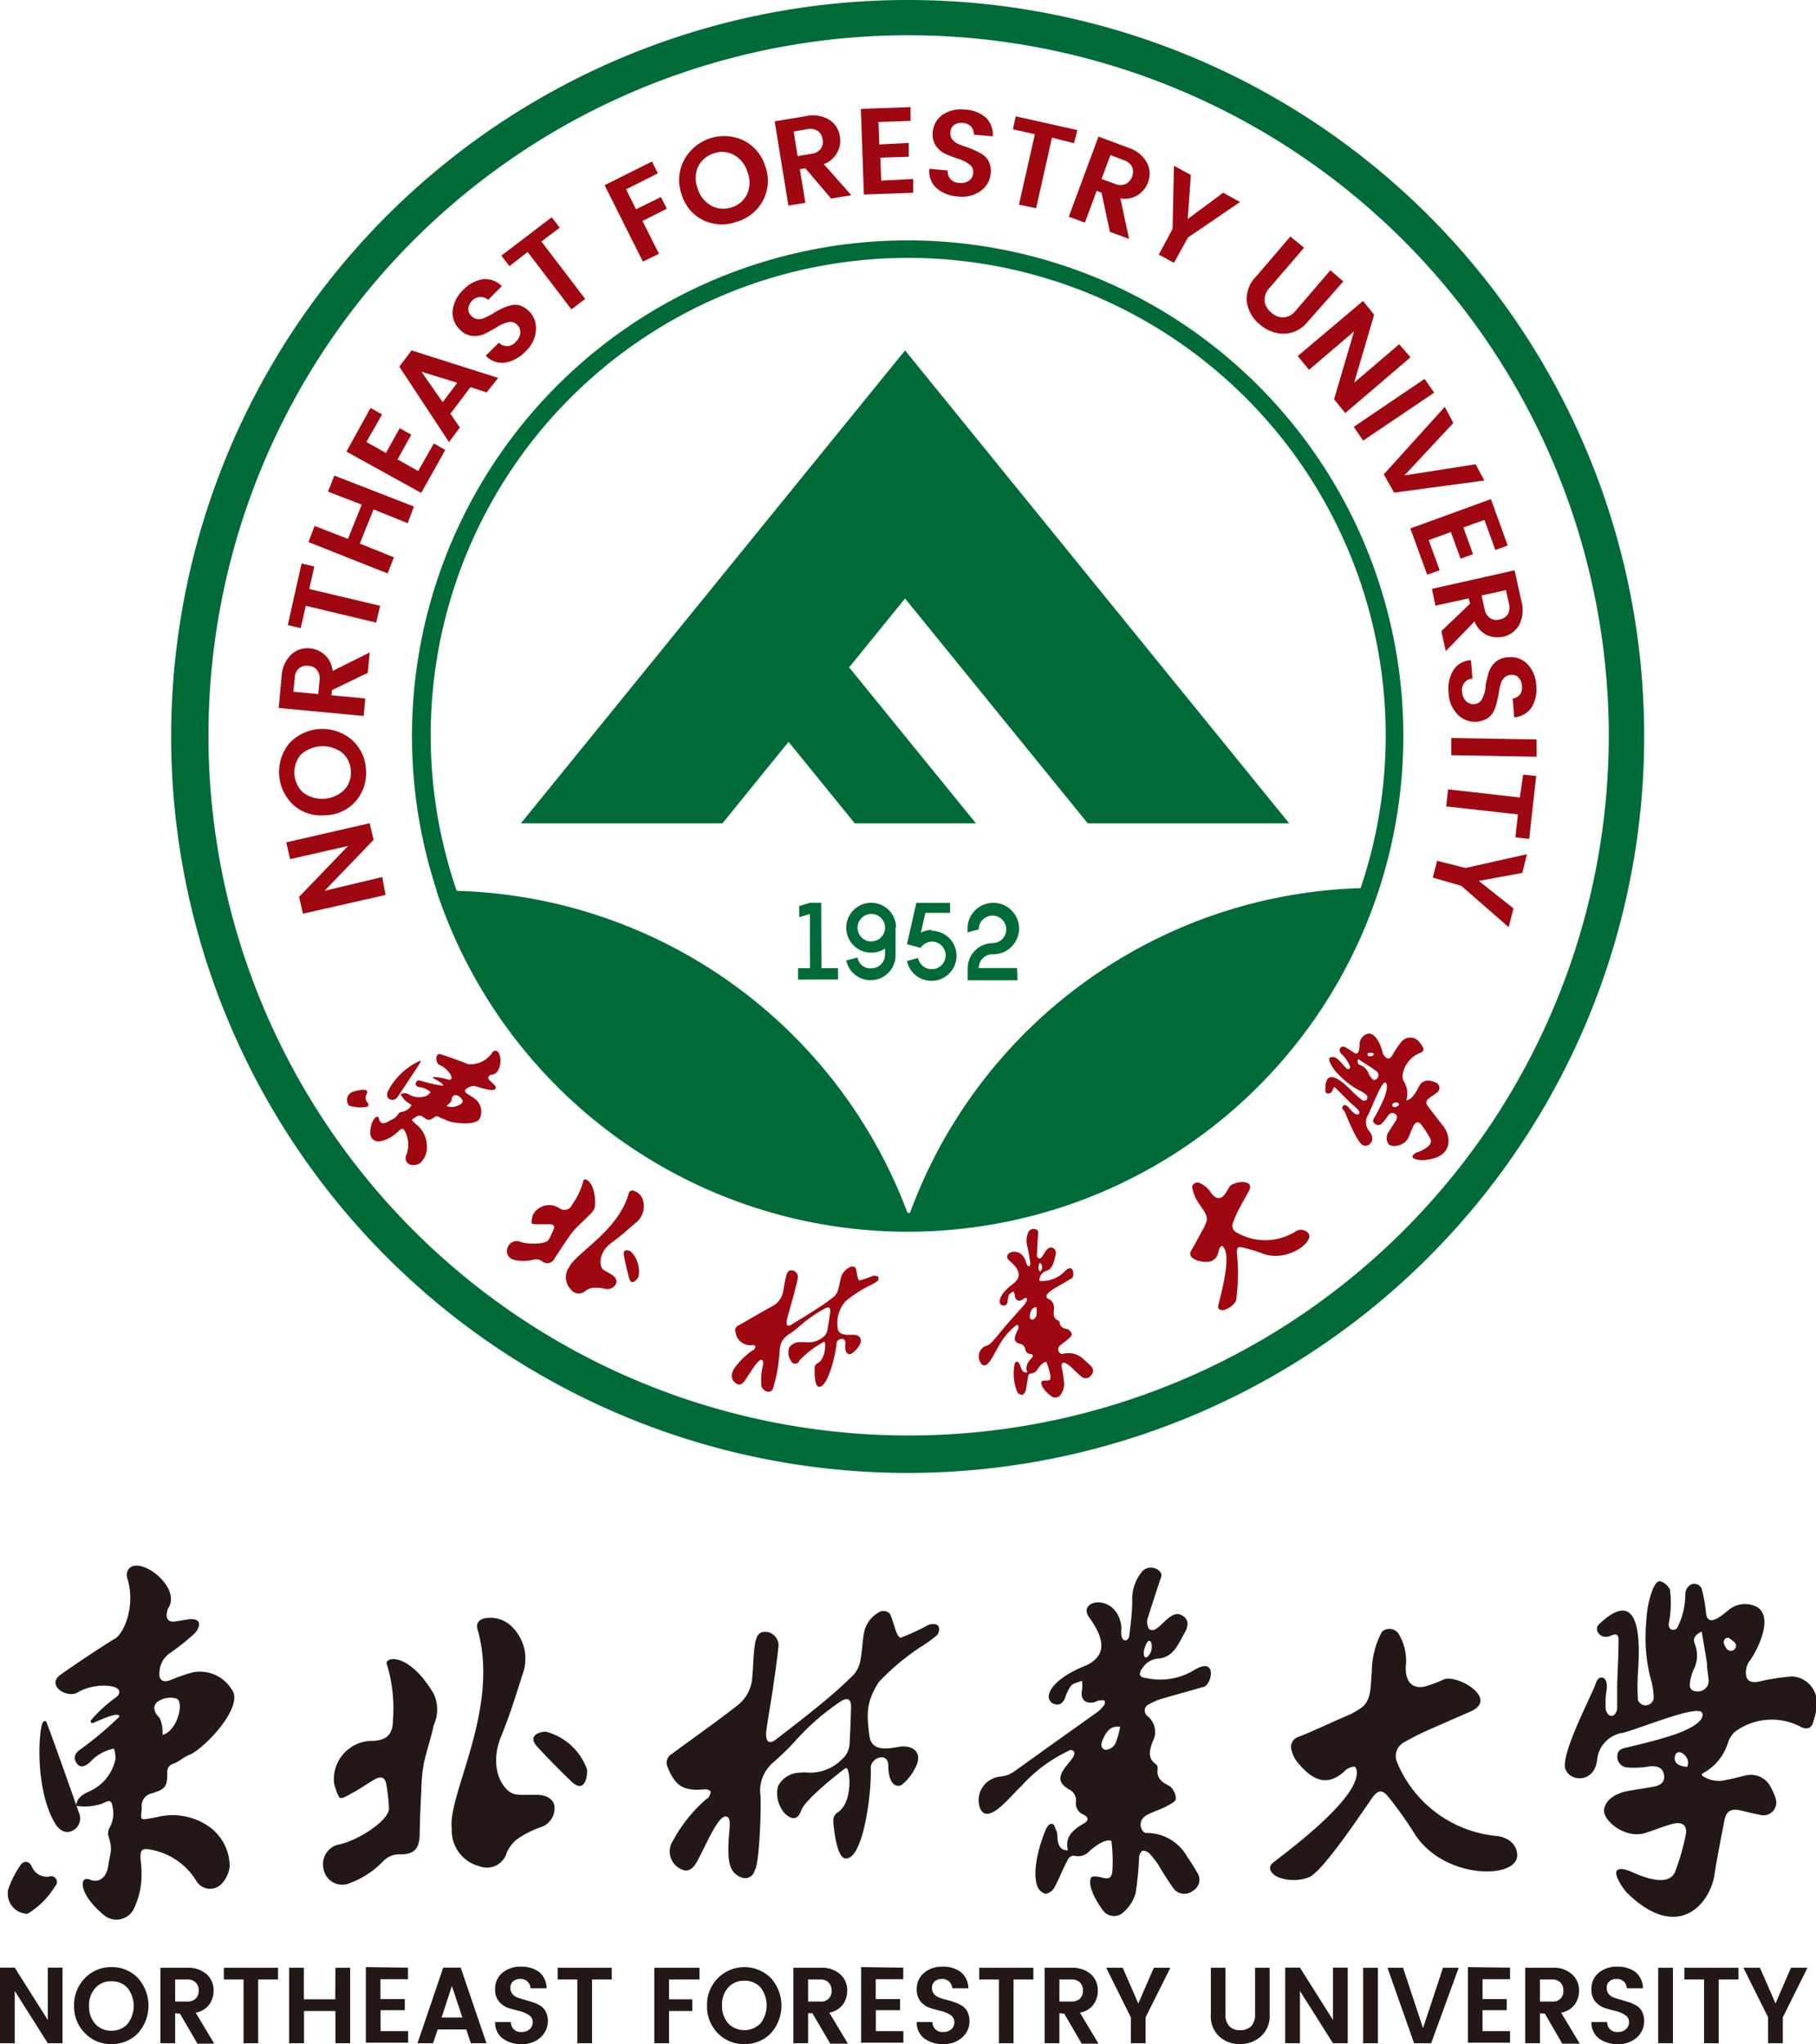 <svg xmlns="http://www.w3.org/2000/svg" viewBox="0 0 131.89 148.46"><defs><style>.cls-1{fill:#9f0810;}.cls-2{fill:#006b38;}.cls-3{fill:#231815;}</style></defs><g id="图层_2" data-name="图层 2"><g id="图层_1-2" data-name="图层 1"><path class="cls-1" d="M30.55,77.12c-.13.23-1.48,2.27-1.67,2.54a.44.44,0,0,1-.61.16c-.16-.09-.2-.32-.1-.56a4.9,4.9,0,0,1,2.32-2.21C30.54,77.05,30.56,77.08,30.55,77.12Z"/><path class="cls-1" d="M25.35,80.3a.63.63,0,0,1,.27-1,2.76,2.76,0,0,1,.81-.15c.2,0,.29.11.21.3a.52.52,0,0,0,.06.64.18.18,0,0,1-.1.31A2.74,2.74,0,0,1,25.35,80.3Z"/><path class="cls-1" d="M34.88,81.14a1.17,1.17,0,0,0-.31-1.27,6.74,6.74,0,0,0-.62-.42c-.22-.14-.24-.29,0-.42a.77.77,0,0,1,.71-.1,6.29,6.29,0,0,0,1,.24c.09,0,.59,0,.21-.41l-.29-.27c-.16-.15-.15-.29,0-.39s.13,0,.32-.1c.64-.29.55-1.85,0-1.67a.29.29,0,0,0-.15.12,1.9,1.9,0,0,1-1.76.84c-.28-.13-1.6-.61-2-.72s-.38.66-.05.79c.64.26,1.17,1.13.64,1.06a4.43,4.43,0,0,0-1.08-.2c-.06,0-.08.08,0,.11.29.15.8.44.66.53a12.36,12.36,0,0,1-1.56-.35c-.16-.06-.34-.06-.4.14s.13.3.28.31a1.38,1.38,0,0,1,.79.37,1.25,1.25,0,0,1-.23.23,1.46,1.46,0,0,1-1.36-.08.57.57,0,0,0-.58,0,1.68,1.68,0,0,0,.56.63c.15.08.29.13.15.28a1,1,0,0,1-.59.36.39.39,0,0,0-.26.11c-.28.41-.34.35-.75.59s-.61.13-.69-.21-.58,0-.63,1a.6.6,0,0,0,.71.65,2.34,2.34,0,0,0,.88-.36,4.34,4.34,0,0,0,.54-.44c.21-.17.28-.14.41.12a2.1,2.1,0,0,1,.07,1.7.5.5,0,0,0,.38.7.9.9,0,0,0,.61-.12A1.52,1.52,0,0,0,31,83.18a2,2,0,0,0-.75-1.5c-.43-.39-.41-.32-.07-.54l0,0a.41.41,0,0,1,.56,0c.37.26.46.25.81,0a.26.26,0,0,1,.35,0c.16.1.37.13.53.23C32.87,81.59,34.73,81.82,34.88,81.14Zm-2.47-.84c.1,0,.38-.3.39-.4,0-.29.18-.44.45-.32a.7.7,0,0,1,.35.37C33.7,80.2,32.81,80.59,32.41,80.3Z"/><path class="cls-1" d="M38.69,88.27a1.33,1.33,0,0,1,1.93-.52.61.61,0,0,0,.94-.27,5.38,5.38,0,0,0,.81-1.71c0-.3.87-.06.85,1.69,0,.46-.3.66-.55.92s-.68.63-1,1a7.4,7.4,0,0,0-.53.72c-.29.42-.57.85-.85,1.28a.59.59,0,0,1-.94.21.75.75,0,0,0-.6-.1,3,3,0,0,1-1.47,0,.65.65,0,0,1-.42-.86.7.7,0,0,1,.84-.47c.63.26,2,.22,2.16-.14a7.12,7.12,0,0,0,.35-.74q.13-.34-.24-.36c-.31,0-.61,0-.92,0-.15,0-.4,0-.44-.08S38.69,88.29,38.69,88.27Z"/><path class="cls-1" d="M44.17,92.42l.27.17c.28.18.4.43.3.65a.69.69,0,0,1-.77.37,3.25,3.25,0,0,0-.87-.08,1.32,1.32,0,0,0-.58.22.7.7,0,0,1-1.06-.1,1.25,1.25,0,0,1-.14-1.59c.49-1.07,3.55-2.62,4.33-5.34.05-.26.27-.31.51-.18a1,1,0,0,1,.56.72,1.54,1.54,0,0,1-.57,1.57c-.56.48-1.12,1-1.72,1.41-1,.74-.94,1.77-.58,2A3.37,3.37,0,0,0,44.17,92.42Z"/><path class="cls-1" d="M45.68,92.8c-.14-.54-.27-1.08-.37-1.62s.41-.35.51-.28a2.06,2.06,0,0,1,.55,1.84C46.33,92.83,45.86,93.51,45.68,92.8Z"/><path class="cls-1" d="M56.14,100.85a.35.35,0,0,1-.46.21.64.64,0,0,1-.37-.35,4.12,4.12,0,0,1,.12-1.62c0-.1,0-.28-.1-.32-.27-.09-.84.94-1.13,1.34-.05.07-.29.55-.62.43-.17-.06-.71-.42-.26-1.14a5.34,5.34,0,0,1,1.35-1.33s.09,0,.11-.08.11-.15.09-.2a.26.26,0,0,0-.2-.1,1.08,1.08,0,0,1-1.25-.94.37.37,0,0,1,.21-.48c.86-.49,1.73-1,2.58-1.47a1.46,1.46,0,0,0,.65-.92c.08-.4.13-.81.24-1.21s.27-.44.5-.39a.49.49,0,0,1,.33.61c-.11.51-.24,1-.38,1.51s-.29,1-.42,1.53c0,.1,0,.27.06.33s.23,0,.33-.08c.59-.36,1.19-.72,1.77-1.1a12.87,12.87,0,0,0,1.28-.91,1,1,0,0,0,.3-.5c.09-.3.14-.62.22-.93a1.15,1.15,0,0,1,.6-.68.36.36,0,0,1,.43,0c.11.16.13.88.3.94a7.65,7.65,0,0,0,1-.34c.11,0,.31,0,.37.08a.31.31,0,0,1-.09.33,4.64,4.64,0,0,1-.66.36,9,9,0,0,0-1.63,1.08,2.35,2.35,0,0,0-.57,1.91c0,.67.92.5,1.17.53.45,0,.64.35.42.73a1.89,1.89,0,0,1-.61.65c-.1.07-.53.08-.42-.8,0-.46-.61-.29-.64,0-.07.93-.69,3.39-1.33,3.18-.27-.09-.28-1-.26-1.42a.4.4,0,0,1,.18-.27c.54-.23.64-1.25.55-1.54a.07.07,0,0,0-.1,0,6.82,6.82,0,0,0-1.74,1.33.32.32,0,0,1-.59.07,1.12,1.12,0,0,1-.16-1,.93.93,0,0,1,.85-.4,2,2,0,0,1,.34,0,1.67,1.67,0,0,0,1.27-.36.79.79,0,0,0,.32-.51c.08-.45.15-.9.21-1.36,0-.27-.09-.35-.35-.23a9,9,0,0,0-1.84,1.27,8.47,8.47,0,0,1-.84.64,1.36,1.36,0,0,0-.64,1.08A11.84,11.84,0,0,1,56.14,100.85Z"/><path class="cls-1" d="M77.31,92.36a2.32,2.32,0,0,1-1.55.68c-.08,0-.21,0-.24,0a.28.28,0,0,1,0-.25.69.69,0,0,1,.46-.48c.52-.18.56-.7.68-1.14.06-.21,0-.45-.21-.54s-.39.08-.51.25-.18.3-.29.43-.26.13-.33-.06a.49.49,0,0,1,0-.21c0-.52.06-1,.08-1.56,0-.24-.52-.35-.71,0a1.54,1.54,0,0,0-.07,1.08c.1.41.15.82.21,1.23,0,0,0,.18-.12.18s-.2-.33-.23-.42c-.44-1.13-1.79-.52-1.18,0s1.06,1.13.23,1.73c-.25.18-.9.73-.92,1.22a.27.27,0,0,0,.27.32c.19,0,.27-.12.3-.28a1.53,1.53,0,0,1,.1-.49c.06-.12.22-.18.33-.27a1.39,1.39,0,0,1,.1.33.33.33,0,0,0,.53.29c.06,0,.1-.09.16-.11a.26.26,0,0,1,.17,0,.17.17,0,0,1,0,.16,1,1,0,0,1-.16.29L73.1,96.22c-.33.39-.65.79-1,1.19s-.46.27-.68.44A.84.84,0,0,0,71.23,99c.42.63.94-.64,1.21-1.07a5.22,5.22,0,0,1,1.35-1.67.11.11,0,0,1,.18.09.21.21,0,0,1,0,.11c-.06.16-.15.31-.2.46-.15.38-.06.58.33.69a.45.45,0,0,1,.36.38.4.4,0,0,0,.35.35c.22,0,.26.15.09.32s-.51.61-.28,1a.33.33,0,0,1-.42-.2c-.06-.12-.08-.25-.15-.37s-.12-.2-.22-.19-.14.14-.15.22a3.47,3.47,0,0,0,.21,2,.41.41,0,0,0,.34.18c.1,0,.23-.17.26-.29.08-.36.12-.73.19-1.09a.24.24,0,0,1,.17-.17.55.55,0,0,0,.5-.3c.39-.58.64-.54.65-.52a5.08,5.08,0,0,1,.29,1c0,.3,0,.34-.35.34-.1,0-.28,0-.3.1-.09.32.42.82.66,1a.49.49,0,0,0,.76-.11,1.4,1.4,0,0,0,.23-.73,11,11,0,0,0-.19-1.26c0-.08,0-.22.05-.26a.28.28,0,0,1,.26,0,2.53,2.53,0,0,1,.42.31,9.6,9.6,0,0,0,.74.69.47.47,0,0,0,.67-.12.45.45,0,0,0,0-.66c-.15-.16-.31-.3-.47-.44a1.6,1.6,0,0,0-1.65-.44.36.36,0,0,1-.1-.65c.17-.16.37-.28.54-.43s.3-.27.28-.37a.53.53,0,0,0-.34-.37c-.32-.06-.51-.17-.55-.5a.14.14,0,0,0-.1-.12c-.35-.15-.34-.43-.31-.73s0-.67-.4-.84c-.17-.08-.2-.27,0-.43a2,2,0,0,1,.35-.28l1.32-.77C78.08,92.77,78,91.61,77.31,92.36Zm-1.64-.21c-.1.35-.26.15-.24-.11C75.46,91.44,75.74,91.87,75.67,92.15Zm-.4,3.41a.45.45,0,0,1-.28.29c-.19,0-.22-.15-.19-.32.06-.41.19-.57.48-.59A3.2,3.2,0,0,1,75.27,95.56Z"/><path class="cls-1" d="M91.77,91.07a12.41,12.41,0,0,0-1.5-.46c-.34-.09-.46,0-.44.37a14,14,0,0,1-.06,3.5,1.52,1.52,0,0,1-.82.65c-.24.07-.5,0-.48-.25s1-3.44.42-4.25c0-.06-.12-.12-.16-.14s-.24.27-.22.35c-.16.88-.82.9-1.54.72a1.14,1.14,0,0,1-.34-.19.36.36,0,0,1-.12-.53c.31-.53.64-1.17.94-1.7a2.87,2.87,0,0,0,.15-.37c.19-.47-.24-.9-.44-1.24a3,3,0,0,1-.58-1.32.39.39,0,0,1,.54-.29,1.85,1.85,0,0,1,.84.72c.26.38.63.53.94.17a4.07,4.07,0,0,0,.38-.6c.24-.42,1.94-.64,1.41.32-.21.38-.51.91-.71,1.29a8.33,8.33,0,0,0-.44,1,.55.55,0,0,0,.21.66,4.15,4.15,0,0,0,4.28,0,.71.71,0,0,1,1,.1C95.48,90.18,93.52,91.68,91.77,91.07Z"/><path class="cls-1" d="M101.72,75.74a6.48,6.48,0,0,0-.61.93c-.13.21-.29.27-.46.13a.74.74,0,0,1-.23-.33c-.08-.45-.54-1.6-1.15-1.37a.82.82,0,0,0-.53.68c0,.19,0,1-.43.66a5,5,0,0,0-.65-.4.26.26,0,0,0-.36.17.35.35,0,0,0,.1.31,2.56,2.56,0,0,1,.64.92c.06.11-.08.32-.27.14S97.3,77,97,76.82a.48.48,0,0,0-.42,0c-.21.16.37,1,.6,1.18a5.63,5.63,0,0,0,1.49,1.17,2.3,2.3,0,0,1,.54.33.26.26,0,0,1,0,.41.29.29,0,0,1-.27,0,6.39,6.39,0,0,1-.68-.59c-.45-.46-2.09-2.16-2-.07,0,.22.42.25.52-.06s.15-.24.29-.1l1,1a6.77,6.77,0,0,1,.56.51c.06.06.14.21.07.3a.24.24,0,0,1-.28,0,2.34,2.34,0,0,1-.45-.44c-.11-.13-.33-.31-.44-.12s0,.25.1.35c.3.66.95,2.35,1.39,2.5s.92-.42.45-1a1,1,0,0,1-.1-1.23c.32-.65,1-2.48,1.25-2.33s0,.87-.09,1.12c-.21.48-.46,1-.71,1.41-.08.15-.17.28,0,.42a.35.35,0,0,0,.49.06,2.75,2.75,0,0,0,.46-.56c.15-.22.32-.3.51-.2s.23.27.1.5-.34.51-.49.78a.78.78,0,0,0-.05.93c.24.29,1.17.15,1.45-.47.12-.28.23-.57.36-.84s.36-.37.57-.1a7.89,7.89,0,0,1,.65,1c.08.16.21.56-.89,1-.1,0-.4.17-.4.34s.57.26.79.24c2.29-.16,2-1.78,1.43-2.5-.37-.45-.71-.92-1.07-1.38-.22-.29-.18-.45.13-.67.16-.12.33-.22.49-.35a.41.41,0,0,0-.07-.73,1.79,1.79,0,0,0-.39-.13.71.71,0,0,0-.82.39c-.1.17-.18.35-.29.51s-.32.47-.62.51c0,0-.07,0,0-.07a1.68,1.68,0,0,0-.19-1.27.79.79,0,0,1-.11-.41,2,2,0,0,1,1.27-1.68c.25-.09.32-.24.18-.47a2,2,0,0,0-.3-.41A.84.84,0,0,0,101.72,75.74Zm-.1,4.49c-.17.16-.35.26-.49.1S101.48,79.89,101.62,80.23ZM100,78.34a.22.22,0,0,1-.36,0,1.67,1.67,0,0,1-.25-.38,1,1,0,0,0-.59-.6c-.2-.07-.24-.19-.16-.44l.87.56c.14.09.28.2.41.3A.34.34,0,0,1,100,78.34Zm-.24-1.77a.16.16,0,0,1-.19.13.5.5,0,0,1-.19,0,.14.14,0,0,1,0-.23l.22,0a.16.16,0,0,1,.19.17Z"/><path class="cls-2" d="M119.41,53.25A53.49,53.49,0,1,1,65.75,0,53.46,53.46,0,0,1,119.41,53.25ZM65.76,2.56a50.85,50.85,0,1,0,51.08,50.69A50.9,50.9,0,0,0,65.76,2.56Z"/><path class="cls-2" d="M101.92,53.3A36,36,0,1,1,65.81,17.46,36,36,0,0,1,101.92,53.3ZM65.81,18.73A34.68,34.68,0,1,0,100.64,53.3,34.7,34.7,0,0,0,65.81,18.73Z"/><path class="cls-2" d="M66,89.36a36,36,0,0,0,34.14-24.87h-.34A36,36,0,0,0,66,88.34,36,36,0,0,0,32,64.69H31.7A36,36,0,0,0,66,89.36Z"/><path class="cls-2" d="M65.08,67.38h0a1.81,1.81,0,1,0-1.8,1.81,1.75,1.75,0,0,0,1-.3v.44a1,1,0,0,1-1,1,.94.94,0,0,1-1-.79l-.82.22a1.81,1.81,0,0,0,3.58-.41v-2Zm-1.8,1a1,1,0,1,1,1-1A1,1,0,0,1,63.28,68.37Z"/><path class="cls-2" d="M67.66,67.54a1.74,1.74,0,0,0-.78.2l.33-1.44H69v-.72H66.55l-.68,3,1,.26a1,1,0,0,1,.81-.45,1,1,0,0,1,1,1,1,1,0,0,1-1,1,1,1,0,0,1-1-.81l-.81.22a1.82,1.82,0,1,0,1.79-2.2Z"/><path class="cls-2" d="M73.87,70.31H71.08a1,1,0,0,1,1-1h0a1.87,1.87,0,1,0-1.81-1.86,1.24,1.24,0,0,0,0,.27l.81-.22v0a1,1,0,1,1,1,1h0a1.83,1.83,0,0,0-1.8,1.87h0v.83h3.62Z"/><polygon class="cls-2" points="59.66 70.32 59.64 65.57 58.82 65.57 58.04 65.81 58.05 66.62 58.82 66.38 58.83 70.32 57.96 70.32 57.96 71.15 60.87 71.14 60.86 70.31 59.66 70.32"/><path class="cls-1" d="M21.07,62.4l-.28-1.22,6.06-1.39L27.13,61l-3.56,3.7,4.19-1L28,65,22,66.36l-.28-1.22,3.56-3.7Z"/><path class="cls-1" d="M26.58,55.9a3.13,3.13,0,0,1-.76,2.31,3,3,0,0,1-2.22,1,3,3,0,0,1-2.33-.78A3.28,3.28,0,0,1,21,54a3.29,3.29,0,0,1,4.55-.27A3.08,3.08,0,0,1,26.58,55.9ZM24.8,54.63a2.36,2.36,0,0,0-2.95.18A2,2,0,0,0,22,57.55,2.31,2.31,0,0,0,25,57.37a1.81,1.81,0,0,0,.48-1.4A1.83,1.83,0,0,0,24.8,54.63Z"/><path class="cls-1" d="M24.07,50.5l2.46.23L26.41,52l-6.17-.58.21-2.27a2.36,2.36,0,0,1,.69-1.6,1.71,1.71,0,0,1,1.38-.46,1.85,1.85,0,0,1,1.05.46,1.83,1.83,0,0,1,.59,1.18l2.69-1.34-.14,1.48-2.6,1.25Zm-2.76-.26,1.8.17.1-1a1,1,0,0,0-.18-.74.84.84,0,0,0-.63-.31.85.85,0,0,0-.68.18.94.94,0,0,0-.31.7Z"/><path class="cls-1" d="M21.84,45.62l-.94-.22,1-4.47.93.21-.37,1.64L27.61,44l-.29,1.22L22.21,44Z"/><path class="cls-1" d="M23.82,35.71l.46-1.17,5.78,2.25L29.61,38l-2.48-1-1,2.48,2.48,1-.46,1.17L22.4,39.37l.45-1.17,2.42.94,1-2.49Z"/><path class="cls-1" d="M26.91,29.63l.84.47-1.14,2,1.42.8,1-1.8.84.47-1,1.8,1.5.84,1.14-2,.83.47L30.59,35.8l-5.43-3Z"/><path class="cls-1" d="M35.34,28.5l-1.17-.38-1.46,1.93.69,1-.79,1.06L29,26.63l.89-1.18,6.29,2Zm-3.19.71,1.06-1.41L30.61,27Z"/><path class="cls-1" d="M34.31,21.82a1,1,0,0,0-.3.56.66.66,0,0,0,.21.55.75.75,0,0,0,.5.25,1.07,1.07,0,0,0,.53-.12,5.3,5.3,0,0,0,.57-.3,4.53,4.53,0,0,1,.61-.34,3.42,3.42,0,0,1,.65-.24,1.29,1.29,0,0,1,.67,0,1.76,1.76,0,0,1,.68.43A1.73,1.73,0,0,1,38.92,24a2.31,2.31,0,0,1-.76,1.53,2.65,2.65,0,0,1-1.49.81,1.59,1.59,0,0,1-1.39-.51l.95-.94a.82.82,0,0,0,1.24-.08,1,1,0,0,0,.32-.63.73.73,0,0,0-.24-.6.67.67,0,0,0-.64-.18,2.55,2.55,0,0,0-.79.34c-.27.17-.56.32-.85.47a1.7,1.7,0,0,1-.94.19,1.46,1.46,0,0,1-.94-.47,1.67,1.67,0,0,1-.51-1.4,2.4,2.4,0,0,1,.76-1.47,2.51,2.51,0,0,1,1.41-.78,1.71,1.71,0,0,1,1.4.5l-1,1a.83.83,0,0,0-.58-.21A.86.86,0,0,0,34.31,21.82Z"/><path class="cls-1" d="M37,19.33l-.59-.76,3.66-2.79.58.76-1.33,1,3.18,4.17-1,.76-3.18-4.17Z"/><path class="cls-1" d="M46.69,19l-2.78-5.55,3.44-1.72.43.86-2.31,1.16.72,1.45L48,14.31l.43.85-1.77.89,1.2,2.38Z"/><path class="cls-1" d="M53.52,16.1A3.1,3.1,0,0,1,51.09,16a3,3,0,0,1-1.58-1.87,3.08,3.08,0,0,1,.15-2.46A3.3,3.3,0,0,1,54,10.2a3.1,3.1,0,0,1,1.58,1.88,3.05,3.05,0,0,1-.15,2.45A3.13,3.13,0,0,1,53.52,16.1Zm.76-2.05a2.06,2.06,0,0,0,0-1.57,2.07,2.07,0,0,0-1-1.24,1.78,1.78,0,0,0-1.47-.09,1.85,1.85,0,0,0-1.13,1,2.06,2.06,0,0,0,0,1.57,2.08,2.08,0,0,0,1,1.23,1.84,1.84,0,0,0,1.48.1A1.8,1.8,0,0,0,54.28,14.05Z"/><path class="cls-1" d="M58.09,12.29l.4,2.44-1.23.2-1-6.12,2.25-.37a2.33,2.33,0,0,1,1.72.26A1.72,1.72,0,0,1,61,9.92a1.82,1.82,0,0,1-1.17,2l2,2.26-1.47.24-1.87-2.2Zm-.45-2.74.29,1.79,1-.17a1,1,0,0,0,.67-.35.87.87,0,0,0,.14-.7.86.86,0,0,0-.35-.61,1,1,0,0,0-.75-.13Z"/><path class="cls-1" d="M66.13,7.78l0,1-2.33.08.06,1.63L66,10.38l0,1-2.06.07L64,13.12,66.32,13l0,1-3.58.13-.22-6.22Z"/><path class="cls-1" d="M69.94,8.93a1,1,0,0,0-.63.13.66.66,0,0,0-.28.51.78.78,0,0,0,.12.54,1.23,1.23,0,0,0,.43.34c.19.08.39.16.61.23s.43.16.65.26a3.47,3.47,0,0,1,.6.34,1.37,1.37,0,0,1,.41.53,1.7,1.7,0,0,1,.1.8,1.73,1.73,0,0,1-.73,1.26,2.32,2.32,0,0,1-1.66.4A2.61,2.61,0,0,1,68,13.65a1.62,1.62,0,0,1-.5-1.39l1.33.12a.82.82,0,0,0,.85.9,1,1,0,0,0,.7-.16.74.74,0,0,0,.3-.57.66.66,0,0,0-.28-.61,2.36,2.36,0,0,0-.76-.39c-.3-.1-.61-.21-.91-.34a1.82,1.82,0,0,1-.75-.6,1.54,1.54,0,0,1-.24-1,1.69,1.69,0,0,1,.74-1.29,2.39,2.39,0,0,1,1.62-.36,2.5,2.5,0,0,1,1.5.58A1.71,1.71,0,0,1,72.1,9.9l-1.37-.12a.84.84,0,0,0-.21-.59A.87.87,0,0,0,69.94,8.93Z"/><path class="cls-1" d="M73.56,9.39l.21-.94,4.48,1L78,10.4,76.4,10l-1.15,5.12L74,14.87l1.16-5.12Z"/><path class="cls-1" d="M79.65,13.86l-.86,2.31-1.17-.43,2.16-5.82,2.14.8a2.35,2.35,0,0,1,1.37,1.08,1.71,1.71,0,0,1,.08,1.45,1.79,1.79,0,0,1-2,1.16L82,17.35l-1.39-.51L80,14Zm1-2.6L80,13l1,.36a1,1,0,0,0,.76,0,1,1,0,0,0,.46-1.24,1,1,0,0,0-.59-.48Z"/><path class="cls-1" d="M85.26,19.09l-1.1-.6,1-1.87.1-4.58,1.23.67-.23,3.2L88.83,14l1.23.67-3.78,2.58Z"/><path class="cls-1" d="M91.23,20.08l2.48-2.9,1,.81-2.49,2.9a1.3,1.3,0,0,0-.38.95,1.25,1.25,0,0,0,.49.86,1.22,1.22,0,0,0,.92.35,1.28,1.28,0,0,0,.88-.52l2.49-2.9.94.81L95,23.34a2.28,2.28,0,0,1-1.74.9,2.68,2.68,0,0,1-1.78-.69,2.56,2.56,0,0,1-.93-1.63A2.29,2.29,0,0,1,91.23,20.08Z"/><path class="cls-1" d="M101.62,25l.82.95L97.7,30l-.81-1,1.45-4.93-3.27,2.79-.82-1,4.74-4,.81,1-1.45,4.93Z"/><path class="cls-1" d="M98.32,31l5.14-3.48.7,1L99,32Z"/><path class="cls-1" d="M100.5,34.45l4.43-4.9.62,1.17L102,34.53l5.17-.81.63,1.18-6.55.88Z"/><path class="cls-1" d="M109.5,39.62l-.9.33-.79-2.19-1.53.55.7,1.94-.9.33-.71-1.94-1.61.59.8,2.19-.91.32-1.22-3.36,5.85-2.13Z"/><path class="cls-1" d="M106.66,43.46l-2.41.53L104,42.77,110,41.42l.49,2.23a2.37,2.37,0,0,1-.16,1.74,1.76,1.76,0,0,1-1.18.86,2,2,0,0,1-1.14-.11,1.86,1.86,0,0,1-.92-1L105,47.29l-.32-1.45,2.09-2Zm2.71-.6-1.77.39.22,1a1,1,0,0,0,.4.64.83.83,0,0,0,.7.1.86.86,0,0,0,.59-.38,1,1,0,0,0,.08-.76Z"/><path class="cls-1" d="M110.53,49.81a1,1,0,0,0-.24-.6.65.65,0,0,0-.54-.19.76.76,0,0,0-.52.22,1.1,1.1,0,0,0-.25.48,3.68,3.68,0,0,0-.13.63q-.06.34-.15.69a2.55,2.55,0,0,1-.23.64,1.27,1.27,0,0,1-.45.5,1.79,1.79,0,0,1-.78.24,1.72,1.72,0,0,1-1.36-.51,2.31,2.31,0,0,1-.67-1.57,2.58,2.58,0,0,1,.34-1.66,1.59,1.59,0,0,1,1.28-.73l.11,1.33a.82.82,0,0,0-.74,1,.91.91,0,0,0,.28.65.76.76,0,0,0,.6.21.68.68,0,0,0,.56-.38,2.4,2.4,0,0,0,.25-.82c0-.31.11-.63.19-.95a1.74,1.74,0,0,1,.46-.84,1.45,1.45,0,0,1,1-.41,1.66,1.66,0,0,1,1.4.5,2.38,2.38,0,0,1,.63,1.54,2.55,2.55,0,0,1-.32,1.58,1.7,1.7,0,0,1-1.28.74l-.11-1.36a.86.86,0,0,0,.54-.31A.87.87,0,0,0,110.53,49.81Z"/><path class="cls-1" d="M105.4,53.6l6.2.11,0,1.25-6.2-.11Z"/><path class="cls-1" d="M110.62,56.26l.95.1-.51,4.57-1-.11.18-1.67-5.21-.58.14-1.24,5.21.59Z"/><path class="cls-1" d="M104.06,63.74l.31-1.22,2.07.52,4.46-1-.34,1.36-3.16.58,2.52,2-.35,1.36-3.44-3Z"/><path class="cls-3" d="M54.81,135.85a.71.71,0,0,1-.86.54,1.26,1.26,0,0,1-.8-.62C52.69,135,53,133,53,132.54c0-.21,0-.56-.26-.61-.56-.12-1.46,2.06-1.93,2.91-.08.15-.46,1.15-1.12,1a1.42,1.42,0,0,1-.79-2.19,10.66,10.66,0,0,1,2.36-2.95c.07-.06.17-.1.21-.17s.18-.33.13-.43a.51.51,0,0,0-.42-.14c-1.51.14-2.13-.22-2.68-1.58a.75.75,0,0,1,.3-1c1.59-1.17,3.2-2.3,4.75-3.51a2.8,2.8,0,0,0,1.08-2c.08-.81.07-1.64.2-2.45s.42-.94.91-.89a1,1,0,0,1,.79,1.14c-.11,1-.26,2.05-.41,3.07s-.35,2.07-.48,3.11c0,.21,0,.55.19.65s.46-.11.63-.24c1.09-.85,2.19-1.69,3.25-2.57a31.09,31.09,0,0,0,2.33-2.1,2.26,2.26,0,0,0,.46-1.06c.12-.62.13-1.26.24-1.89a2.15,2.15,0,0,1,1-1.48.66.66,0,0,1,.84,0c.27.28.46,1.7.82,1.79a15.22,15.22,0,0,0,2-.92c.2-.09.59-.13.75.07a.61.61,0,0,1-.12.68,9.34,9.34,0,0,1-1.2.86,17.32,17.32,0,0,0-3,2.52c-1,1.55-.86,2.46-.69,3.9s1.94.78,2.43.78c.9,0,1.34.55,1,1.35a3.75,3.75,0,0,1-1.06,1.43c-.2.16-1,.28-1-1.48-.09-.92-1.28-.44-1.27.25.08,1.84-.57,6.85-1.89,6.58-.55-.12-.8-2-.83-2.74a.71.71,0,0,1,.29-.58c1-.58,1-2.62.73-3.18a.13.13,0,0,0-.2,0c-.58.43-2.89,2.27-3.14,3s-.68.71-1.16.28a2.17,2.17,0,0,1-.54-2,1.79,1.79,0,0,1,1.58-1,3.19,3.19,0,0,1,.69,0,3.28,3.28,0,0,0,2.41-1,1.59,1.59,0,0,0,.52-1.07c.05-.91.09-1.83.11-2.74,0-.54-.27-.68-.75-.37a17.32,17.32,0,0,0-3.35,2.93,20.67,20.67,0,0,1-1.5,1.46,2.72,2.72,0,0,0-1,2.27C55.32,130.64,55.18,135.4,54.81,135.85Z"/><path class="cls-3" d="M102.77,133.24a28,28,0,0,0-1.91-2.7c-.46-.59-.78-.56-1.21.05-.77,1.1-3.59,5.35-4.59,5.76a3.15,3.15,0,0,1-2.2,0c-.48-.19-.83-.65-.47-1s6.11-4.42,6.15-6.56a.73.73,0,0,0-.09-.42c-.1-.19-.74.14-.82.29-1.4,1.27-2.52.44-3.48-.77a2.38,2.38,0,0,1-.34-.74.77.77,0,0,1,.49-1c1.2-.47,2.56-1.13,3.75-1.63a5.86,5.86,0,0,0,.72-.42c.91-.54.75-1.81.86-2.64a6.25,6.25,0,0,1,.73-2.94.8.8,0,0,1,1.26.22,3.77,3.77,0,0,1,.48,2.27c-.06,1,.37,1.68,1.35,1.49a9.49,9.49,0,0,0,1.4-.52c1-.4,4.05,1.41,1.94,2.33-.83.37-2,.87-2.85,1.25a20.22,20.22,0,0,0-2,1,1.13,1.13,0,0,0-.5,1.37,8.7,8.7,0,0,0,7.18,5.41c1,.08,1.6.71,1.57,1.46C110.09,136.5,104.9,136.49,102.77,133.24Z"/><path class="cls-3" d="M24.26,129.51a2.79,2.79,0,0,1,2.87-3.07c1-.07,1.4-.5,1.41-1.52a11,11,0,0,0-.43-4c-.3-.56,1.51-1.07,3.39,2.1a2.72,2.72,0,0,1,0,2.28c-.21,1-.53,1.88-.73,2.83a12,12,0,0,0-.17,1.9c-.06,1.07-.1,2.15-.12,3.22s-.46,1.46-1.46,1.43a1.59,1.59,0,0,0-1.18.49,6.51,6.51,0,0,1-2.63,1.67,1.38,1.38,0,0,1-1.71-1.09,1.47,1.47,0,0,1,1-1.76c1.44-.25,3.79-1.79,3.75-2.65a14.3,14.3,0,0,0-.19-1.73c-.09-.51-.36-.64-.83-.38s-1.09.7-1.65,1c-.29.16-.74.44-.9.34S24.26,129.55,24.26,129.51Z"/><path class="cls-3" d="M38.34,130.36c.22,0,.44,0,.67,0,.71,0,1.19.33,1.26.83a1.45,1.45,0,0,1-1,1.52,7.16,7.16,0,0,0-1.66.83,2.58,2.58,0,0,0-.8,1,1.5,1.5,0,0,1-2,1,2.67,2.67,0,0,1-2-2.73c-.32-2.47,3.5-8.66,1.89-14.41-.19-.52.14-.86.72-.89a2.2,2.2,0,0,1,1.81.69,3.25,3.25,0,0,1,.71,3.44c-.47,1.5-.94,3-1.54,4.46-1,2.43.26,4.23,1.15,4.23C37.81,130.38,38.07,130.36,38.34,130.36Z"/><path class="cls-3" d="M3.34,125c.25.57,2.13,5.9,2.38,6.63A1,1,0,0,1,5.18,133c-.41.18-.89-.06-1.19-.58-1.5-2.55-1.18-7-.85-7.37C3.22,125,3.29,125,3.34,125Z"/><path class="cls-3" d="M2,139A1.46,1.46,0,0,1,.6,137.22a7.12,7.12,0,0,1,.85-1.7c.25-.4.62-.39.84,0a1.2,1.2,0,0,0,1.27.78A.42.42,0,0,1,4,137,6,6,0,0,1,2,139Z"/><path class="cls-3" d="M41.48,129.37c-.85-.82-1.68-1.65-2.47-2.52s.35-1.09.62-1.08a4.33,4.33,0,0,1,3,2.73C42.69,128.7,42.58,130.44,41.48,129.37Z"/><path class="cls-3" d="M16.8,122.66a2.7,2.7,0,0,0-2.78-1.2,12.07,12.07,0,0,0-1.63.56c-.56.22-.87,0-.81-.56a1.78,1.78,0,0,1,.81-1.43,16,16,0,0,0,1.77-1.42c.16-.14.78-1.13-.47-1l-.9.15c-.51.09-.75-.13-.67-.62s.16-.27.27-.74c.34-1.59-2.65-3.6-3.15-2.24a.77.77,0,0,0,0,.45c.62,1.94-.19,4-.9,4.41S5,121.18,4.26,121.74c-.8.77.67,1.61,1.36,1.19,1.38-.83,3.73-.57,2.86.31a9.86,9.86,0,0,0-1.87,1.7.13.13,0,0,0,.15.2c.7-.31,1.93-.85,1.91-.46a25.3,25.3,0,0,1-2.82,2.37c-.33.23-.59.55-.29,1s.73.17,1-.09A3.18,3.18,0,0,1,8.28,127a2.48,2.48,0,0,1,.11.75,3.32,3.32,0,0,1-2,2.4c-.41.21-.79.42-.87,1A3.87,3.87,0,0,0,7.41,131c.38-.17.65-.36.74.11A2.2,2.2,0,0,1,8,132.67a.87.87,0,0,0-.14.63c.35,1.09.16,1.13,0,2.21-.09.77-.61,1.31-1.35,1s-.86,1,1,2.55a1.41,1.41,0,0,0,2.2-.4,5.75,5.75,0,0,0,.56-2.12,9.53,9.53,0,0,0-.07-1.6c0-.64.14-.72.8-.59a4.89,4.89,0,0,1,3.24,2.23,1.16,1.16,0,0,0,1.82.28,2.23,2.23,0,0,0,.62-1.3,3.55,3.55,0,0,0-1.48-2.88,4.62,4.62,0,0,0-3.81-.7c-1.32.23-1.16.31-1.1-.62a.37.37,0,0,0,0-.11.93.93,0,0,1,.75-1c1-.32,1.1-.49,1.11-1.49a.61.61,0,0,1,.46-.67c.42-.15.76-.5,1.18-.65C14.83,127,17.84,123.89,16.8,122.66Zm-5,3.38a2.6,2.6,0,0,0-.21-1.27c-.49-.47-.55-1,.05-1.29a1.63,1.63,0,0,1,1.15-.12C13.42,123.52,12.9,125.71,11.82,126Z"/><path class="cls-3" d="M130.16,121.76a15.79,15.79,0,0,0-2.45.38c-.54.1-.88-.06-.91-.57a1.44,1.44,0,0,1,.22-.87c.62-.8,1.85-3.3.55-4a1.85,1.85,0,0,0-1.93.16c-.35.24-1.61,1.53-1.74.27a10.68,10.68,0,0,0-.3-1.69.57.57,0,0,0-.82-.34.81.81,0,0,0-.38.63,5.53,5.53,0,0,1-.56,2.45c-.11.25-.66.34-.65-.24a7.61,7.61,0,0,0,.1-2.46,1.12,1.12,0,0,0-.71-.63c-.56-.11-1,2-1,2.76a12.07,12.07,0,0,0,.28,4.23,5.4,5.4,0,0,1,.24,1.38.59.59,0,0,1-.68.63c-.17,0-.45-.24-.46-.39a15.13,15.13,0,0,1,0-2c.09-1.43.47-6.7-2.89-3.43-.3.41.2,1.07.89.78.41-.18.61-.12.59.34,0,1.07-.07,2.15-.1,3.22,0,.56,0,1.13,0,1.69,0,.2-.16.55-.39.57s-.43-.31-.44-.48a5.89,5.89,0,0,1,.06-1.39c.06-.4,0-1-.45-.91-.28.07-.33.45-.44.69-.64,1.48-2.49,5.08-2.08,6s2.08.91,2.28-.69a2.2,2.2,0,0,1,1.9-2c1.58-.44,5.58-2.12,5.75-1.41s-1.42,1.33-2,1.53c-1.11.38-2.26.65-3.41.93-.35.09-.73.14-.76.57a.77.77,0,0,0,.64.89,6,6,0,0,0,1.63-.06c.58-.08,1,.07,1.1.55s-.11.79-.71.91-1.35.21-2,.34-1.51.53-1.63,1.32,1.52,2.17,3,1.71c.64-.21,1.28-.47,1.93-.65s1.14,0,1,.78a16.35,16.35,0,0,1-.76,2.65c-.14.37-.62,1.18-3.07.09-.22-.1-.89-.41-1.16-.15s.42,1.33.77,1.67c3.69,3.57,6,.72,6.31-1.37.19-1.28.46-2.56.7-3.84.14-.79.48-1,1.31-.79.43.1.86.21,1.29.29a.93.93,0,0,0,1.13-1.21,4.2,4.2,0,0,0-.37-.84,1.6,1.6,0,0,0-1.87-.79c-.43.09-.86.23-1.29.29a2.1,2.1,0,0,1-1.76-.27.11.11,0,0,1,0-.19,3.77,3.77,0,0,0,1.83-2.21,1.87,1.87,0,0,1,.51-.81,4.51,4.51,0,0,1,4.71-.4c.51.29.88.17,1-.39a4.3,4.3,0,0,0,.23-1.11A1.9,1.9,0,0,0,130.16,121.76Zm-7.63,6.57c-.51-.05-.94-.21-.9-.68C121.72,126.76,122.89,127.59,122.53,128.33Zm.79-5.48c-.4,0-.63-.17-.59-.54a3.35,3.35,0,0,1,.25-1,2.25,2.25,0,0,0,.12-1.88c-.18-.45,0-.68.49-.93.13.78.26,1.53.38,2.29,0,.37.07.75.11,1.13A.77.77,0,0,1,123.32,122.85Zm2.57-3a.37.37,0,0,1-.5-.12,1.41,1.41,0,0,1-.2-.39c0-.21.07-.4.35-.39a4.1,4.1,0,0,1,.4.3.36.36,0,0,1,0,.57Z"/><path class="cls-3" d="M86.69,121.32a4.72,4.72,0,0,1-3.43.56c-.17,0-.41-.09-.46-.21a.62.62,0,0,1,.15-.48,1.49,1.49,0,0,1,1.18-.73c1.11-.08,1.46-1.1,1.93-1.91.22-.4.32-.87-.14-1.18s-.81-.06-1.15.23-.5.49-.79.69-.59.13-.64-.27a1,1,0,0,1,0-.45c.32-1,.64-2,1-3.06.14-.48-.86-1-1.41-.35a3.15,3.15,0,0,0-.7,2.13c0,.85-.12,1.7-.22,2.55,0,.11-.17.34-.32.3-.36-.1-.23-.76-.25-1-.29-2.47-3.29-2-2.33-.66s1.52,2.79-.44,3.57c-.58.22-2.17,1-2.46,1.94a.57.57,0,0,0,.39.78c.37.12.59-.1.74-.41a3.4,3.4,0,0,1,.44-.92c.18-.2.53-.25.8-.37a2.84,2.84,0,0,1,0,.71c-.13.65.26,1,.91.85a2.67,2.67,0,0,1,.36-.14c.12,0,.29,0,.35,0a.37.37,0,0,1,0,.34,2.52,2.52,0,0,1-.48.5l-3.41,2.43-2.58,1.85c-.75.54-1.06.32-1.58.55a1.71,1.71,0,0,0-1,2.09c.52,1.47,2.21-.78,3-1.5a10.85,10.85,0,0,1,3.57-2.64.25.25,0,0,1,.31.28.76.76,0,0,1-.08.21c-.18.29-.43.54-.63.82-.48.68-.41,1.11.31,1.54a.89.89,0,0,1,.51.93.86.86,0,0,0,.52.89c.42.21.45.44,0,.69-.74.44-1.34.94-1.1,1.92-.51,0-.64-.29-.72-.61s0-.55-.12-.81-.13-.48-.33-.5-.35.21-.42.37c-.23.53-1.11,2.81-.63,4.17a.92.92,0,0,0,.59.54.91.91,0,0,0,.65-.46c.36-.67.62-1.39,1-2.07.06-.13.31-.28.42-.24a1.13,1.13,0,0,0,1.15-.36c1.09-.95,1.57-.75,1.57-.69a11.6,11.6,0,0,1,.07,2.12c-.06.61-.26.65-.87.49-.21-.06-.58-.08-.66,0-.35.59.43,1.85.8,2.35a1,1,0,0,0,1.56.17,2.83,2.83,0,0,0,.85-1.34,22.22,22.22,0,0,0,.26-2.6.64.64,0,0,1,.23-.49c.11-.06.39.06.51.18a6.11,6.11,0,0,1,.67.85,20.67,20.67,0,0,0,1.12,1.74,1,1,0,0,0,1.39.12.92.92,0,0,0,.28-1.34,12.91,12.91,0,0,0-.7-1.11,3.36,3.36,0,0,0-3-1.74c-.28,0-.78-.88.13-1.34.42-.22.88-.35,1.3-.57s.73-.38.74-.59a1.19,1.19,0,0,0-.49-.93c-.6-.28-.93-.6-.83-1.27a.34.34,0,0,0-.13-.29c-.63-.47-.46-1-.25-1.62a1.47,1.47,0,0,0-.36-1.88.5.5,0,0,1,.13-.87,4,4,0,0,1,.85-.37c1-.3,2-.56,3-.86C88,122.53,88.51,120.19,86.69,121.32Zm-3.15-1.25c-.37.64-.58.15-.42-.34C83.5,118.54,83.83,119.54,83.54,120.07ZM81,126.65a.91.91,0,0,1-.69.44c-.39-.07-.36-.42-.22-.74.34-.78.68-1,1.26-.93A6,6,0,0,1,81,126.65Z"/><path class="cls-3" d="M3.47,142.91H4.54v5.49H3.47l-2.4-3.8v3.8H0v-5.49H1.07l2.4,3.8Z"/><path class="cls-3" d="M8.09,148.46a2.58,2.58,0,0,1-1.92-.79,2.73,2.73,0,0,1-.79-2,2.76,2.76,0,0,1,.79-2,2.61,2.61,0,0,1,1.93-.8,2.59,2.59,0,0,1,1.92.8,3,3,0,0,1,0,4A2.59,2.59,0,0,1,8.09,148.46ZM9.26,147a2.13,2.13,0,0,0,0-2.62,1.53,1.53,0,0,0-1.17-.48,1.5,1.5,0,0,0-1.17.49,1.84,1.84,0,0,0-.45,1.3A1.88,1.88,0,0,0,6.92,147a1.54,1.54,0,0,0,1.17.49A1.54,1.54,0,0,0,9.26,147Z"/><path class="cls-3" d="M12.72,146.22v2.18H11.65v-5.48H13.6a2,2,0,0,1,1.42.48,1.53,1.53,0,0,1,.49,1.17,1.71,1.71,0,0,1-.3,1,1.54,1.54,0,0,1-1,.61l1.35,2.25H14.34l-1.27-2.18Zm0-2.45v1.6h.88a.82.82,0,0,0,.61-.21.78.78,0,0,0,.22-.59.75.75,0,0,0-.22-.58.79.79,0,0,0-.61-.22Z"/><path class="cls-3" d="M16.26,143.77v-.85h3.93v.85H18.75v4.63H17.69v-4.63Z"/><path class="cls-3" d="M24.36,142.92h1.07v5.48H24.36v-2.34H22.08v2.34H21v-5.48h1.07v2.29h2.28Z"/><path class="cls-3" d="M29.63,142.91v.84h-2v1.44H29.4V146H27.64v1.52h2v.84H26.57v-5.49Z"/><path class="cls-3" d="M34.2,148.4l-.34-1H31.79l-.34,1H30.32l1.87-5.49h1.27l1.87,5.49Zm-2.13-1.87h1.51l-.76-2.29Z"/><path class="cls-3" d="M37.79,143.73a.79.79,0,0,0-.52.17.59.59,0,0,0-.2.47.65.65,0,0,0,.15.46.9.9,0,0,0,.39.26,3.67,3.67,0,0,0,.53.16l.58.18a2.87,2.87,0,0,1,.53.25,1.09,1.09,0,0,1,.39.43,1.6,1.6,0,0,1-.37,1.86,1.94,1.94,0,0,1-1.39.49,2.19,2.19,0,0,1-1.39-.42,1.44,1.44,0,0,1-.53-1.18H37.1a.71.71,0,0,0,.8.72.81.81,0,0,0,.57-.2.68.68,0,0,0,.22-.52.57.57,0,0,0-.29-.51,2.06,2.06,0,0,0-.67-.29c-.27-.06-.54-.14-.81-.22a1.58,1.58,0,0,1-.68-.47,1.32,1.32,0,0,1-.28-.89,1.49,1.49,0,0,1,.52-1.19,2,2,0,0,1,1.35-.45,2.12,2.12,0,0,1,1.33.39,1.54,1.54,0,0,1,.54,1.18H38.53a.7.7,0,0,0-.74-.68Z"/><path class="cls-3" d="M40.5,143.77v-.85h3.93v.85H43v4.63H41.93v-4.63Z"/><path class="cls-3" d="M47.52,148.4v-5.48H50.8v.85H48.59v1.44h1.69v.85H48.59v2.34Z"/><path class="cls-3" d="M54.06,148.46a2.6,2.6,0,0,1-1.93-.79,2.76,2.76,0,0,1-.78-2,2.72,2.72,0,0,1,.79-2,2.72,2.72,0,0,1,3.85,0,3,3,0,0,1,0,4A2.59,2.59,0,0,1,54.06,148.46Zm1.17-1.5a2.13,2.13,0,0,0,0-2.62,1.53,1.53,0,0,0-1.17-.48,1.5,1.5,0,0,0-1.17.49,1.84,1.84,0,0,0-.45,1.3,1.88,1.88,0,0,0,.45,1.31,1.64,1.64,0,0,0,2.34,0Z"/><path class="cls-3" d="M58.69,146.22v2.18H57.62v-5.48h2a1.94,1.94,0,0,1,1.41.48,1.54,1.54,0,0,1,.5,1.17,1.71,1.71,0,0,1-.3,1,1.6,1.6,0,0,1-1,.61l1.35,2.25H60.3L59,146.22Zm0-2.45v1.6h.88a.73.73,0,0,0,.82-.8.78.78,0,0,0-.21-.58.79.79,0,0,0-.61-.22Z"/><path class="cls-3" d="M65.6,142.91v.84h-2v1.44h1.77V146H63.61v1.52h2v.84H62.54v-5.49Z"/><path class="cls-3" d="M68.41,143.73a.81.81,0,0,0-.52.17.59.59,0,0,0-.2.47.65.65,0,0,0,.15.46.9.9,0,0,0,.39.26,3.67,3.67,0,0,0,.53.16c.19.05.39.11.58.18a2.87,2.87,0,0,1,.53.25,1.09,1.09,0,0,1,.39.43,1.54,1.54,0,0,1,.15.7,1.52,1.52,0,0,1-.52,1.16,1.93,1.93,0,0,1-1.38.49,2.2,2.2,0,0,1-1.4-.42,1.44,1.44,0,0,1-.53-1.18h1.14a.71.71,0,0,0,.8.72.85.85,0,0,0,.58-.2.67.67,0,0,0,.21-.52.59.59,0,0,0-.28-.51,2.22,2.22,0,0,0-.68-.29c-.27-.06-.53-.14-.8-.22a1.55,1.55,0,0,1-.69-.47,1.37,1.37,0,0,1-.28-.89,1.5,1.5,0,0,1,.53-1.19,2,2,0,0,1,1.34-.45,2.12,2.12,0,0,1,1.33.39,1.55,1.55,0,0,1,.55,1.18H69.16a.73.73,0,0,0-.23-.49A.71.71,0,0,0,68.41,143.73Z"/><path class="cls-3" d="M71.12,143.77v-.85h3.93v.85H73.61v4.63H72.55v-4.63Z"/><path class="cls-3" d="M76.94,146.22v2.18H75.87v-5.48h1.95a2,2,0,0,1,1.42.48,1.53,1.53,0,0,1,.49,1.17,1.71,1.71,0,0,1-.3,1,1.54,1.54,0,0,1-1,.61l1.35,2.25H78.56l-1.27-2.18Zm0-2.45v1.6h.88a.86.86,0,0,0,.62-.21.82.82,0,0,0,.21-.59.78.78,0,0,0-.21-.58.83.83,0,0,0-.62-.22Z"/><path class="cls-3" d="M83.2,148.4H82.13v-1.88l-1.79-3.6h1.2l1.13,2.59,1.13-2.59H85l-1.8,3.6Z"/><path class="cls-3" d="M87.94,146.3v-3.38H89v3.38a1.19,1.19,0,0,0,.28.86,1,1,0,0,0,.79.29,1.07,1.07,0,0,0,.8-.29,1.19,1.19,0,0,0,.28-.86v-3.38h1.06v3.38a2,2,0,0,1-.63,1.6,2.24,2.24,0,0,1-1.53.56,2.15,2.15,0,0,1-1.51-.56A2,2,0,0,1,87.94,146.3Z"/><path class="cls-3" d="M96.81,142.91h1.07v5.49H96.81l-2.4-3.8v3.8H93.34v-5.49h1.07l2.4,3.8Z"/><path class="cls-3" d="M99,148.4v-5.48h1.07v5.48Z"/><path class="cls-3" d="M102.7,148.4l-1.93-5.48h1.13l1.45,4.38,1.45-4.38h1.14l-2,5.48Z"/><path class="cls-3" d="M109.67,142.91v.84h-2v1.44h1.76V146h-1.76v1.52h2v.84h-3.06v-5.49Z"/><path class="cls-3" d="M111.84,146.22v2.18h-1.07v-5.48h2a1.94,1.94,0,0,1,1.41.48,1.54,1.54,0,0,1,.5,1.17,1.71,1.71,0,0,1-.3,1,1.57,1.57,0,0,1-1,.61l1.35,2.25h-1.27l-1.26-2.18Zm0-2.45v1.6h.88a.73.73,0,0,0,.82-.8.78.78,0,0,0-.21-.58.79.79,0,0,0-.61-.22Z"/><path class="cls-3" d="M117.41,143.73a.79.79,0,0,0-.52.17.59.59,0,0,0-.2.47.65.65,0,0,0,.15.46.84.84,0,0,0,.39.26,3.67,3.67,0,0,0,.53.16l.58.18a3.22,3.22,0,0,1,.53.25,1.09,1.09,0,0,1,.39.43,1.6,1.6,0,0,1-.37,1.86,1.94,1.94,0,0,1-1.39.49,2.17,2.17,0,0,1-1.39-.42,1.44,1.44,0,0,1-.53-1.18h1.14a.71.71,0,0,0,.8.72.81.81,0,0,0,.57-.2.68.68,0,0,0,.22-.52.57.57,0,0,0-.29-.51,2,2,0,0,0-.68-.29c-.26-.06-.53-.14-.8-.22a1.58,1.58,0,0,1-.68-.47,1.32,1.32,0,0,1-.28-.89,1.49,1.49,0,0,1,.52-1.19,2,2,0,0,1,1.35-.45,2.12,2.12,0,0,1,1.33.39,1.54,1.54,0,0,1,.54,1.18h-1.17a.7.7,0,0,0-.74-.68Z"/><path class="cls-3" d="M120.43,148.4v-5.48h1.07v5.48Z"/><path class="cls-3" d="M122.33,143.77v-.85h3.93v.85h-1.44v4.63h-1.06v-4.63Z"/><path class="cls-3" d="M129.48,148.4h-1.07v-1.88l-1.79-3.6h1.2l1.13,2.59,1.12-2.59h1.2l-1.79,3.6Z"/><polygon class="cls-2" points="79 59.8 93.63 59.8 65.73 25.45 37.83 59.8 52.47 59.8 57.27 53.88 62.08 59.8 70.88 59.8 61.67 48.47 65.73 43.47 79 59.8"/></g></g></svg>